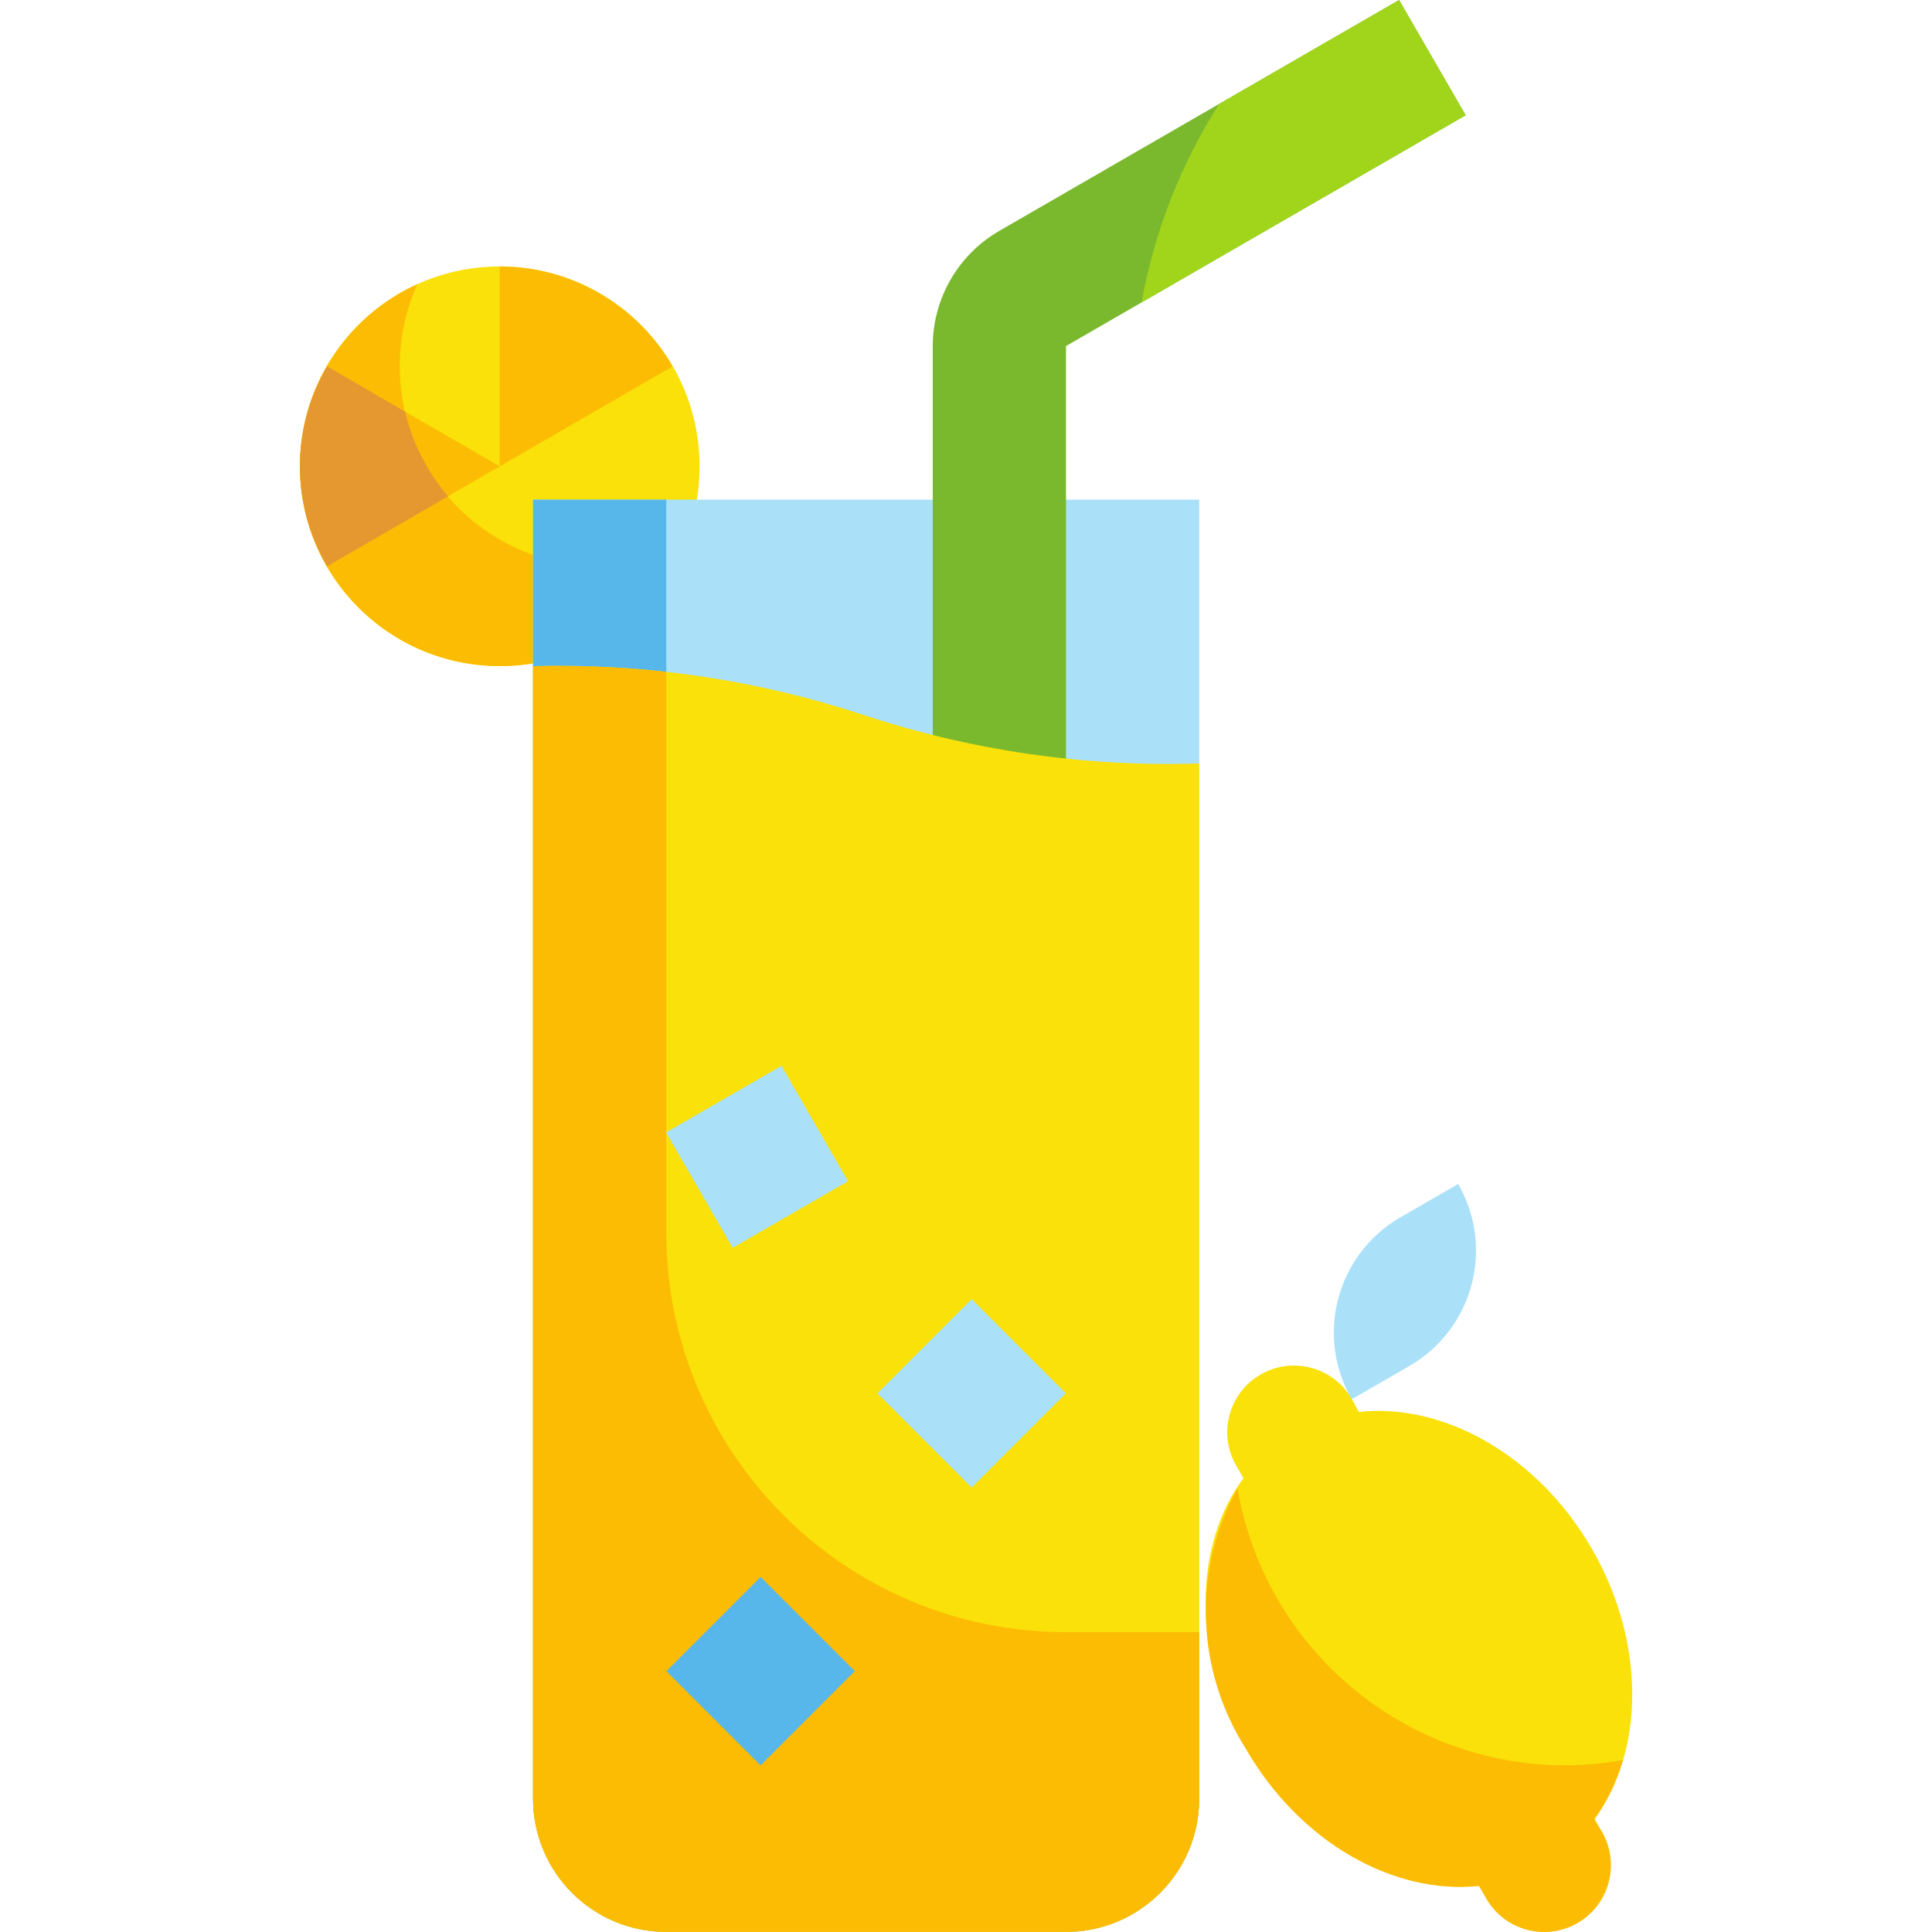 <svg height="464pt" viewBox="-72 0 464 464.02" width="464pt" xmlns="http://www.w3.org/2000/svg"><path d="m96.012 112c0 26.508-21.492 48-48 48-26.512 0-48-21.492-48-48s21.488-48 48-48c26.508 0 48 21.492 48 48zm0 0" fill="#f9e109"/><g fill="#fcbc04"><path d="m72.012 136c-16.305.004-31.496-8.266-40.34-21.961-8.844-13.695-10.133-30.941-3.422-45.801-19.445 8.801-30.742 29.379-27.73 50.508s19.613 37.73 40.742 40.742c21.129 3.016 41.711-8.285 50.508-27.727-6.211 2.797-12.945 4.242-19.758 4.238zm0 0"/><path d="m89.531 88c-8.566-14.836-24.391-23.984-41.52-24v48zm0 0"/><path d="m6.488 88c-8.574 14.852-8.574 33.148 0 48l41.523-24zm0 0"/></g><path d="m25.289 98.879-18.719-10.879c-8.727 14.809-8.727 33.191 0 48l29.039-16.801c-5.008-5.855-8.547-12.82-10.32-20.32zm0 0" fill="#e59730"/><path d="m56.012 120h160v312c0 17.672-14.328 32-32 32h-96c-17.676 0-32-14.328-32-32zm0 0" fill="#aae1f9"/><path d="m184.012 392c-53.02 0-96-42.98-96-96v-176h-32v312c0 17.672 14.324 32 32 32h96c17.672 0 32-14.328 32-32v-40zm0 0" fill="#57b7eb"/><path d="m280.012 27.68-16-27.68-96 55.441c-9.891 5.707-15.988 16.258-16 27.68v140.879h32v-140.879zm0 0" fill="#7ab92d"/><path d="m135.051 171.602c-25.484-8.379-52.223-12.301-79.039-11.602v272c0 17.672 14.324 32 32 32h96c17.672 0 32-14.328 32-32v-248.641c-27.473.891-54.883-3.09-80.961-11.758zm0 0" fill="#f9e109"/><path d="m184.012 392c-53.02 0-96-42.98-96-96v-134.641c-10.625-1.172-21.316-1.625-32-1.359v272c0 17.672 14.324 32 32 32h96c17.672 0 32-14.328 32-32v-40zm0 0" fill="#fcbc04"/><path d="m202.172 72.641 77.84-44.961-16-27.68-43.203 24.961c-9.254 14.531-15.586 30.727-18.637 47.68zm0 0" fill="#a1d51c"/><path d="m88.043 401.367 22.629-22.625 22.629 22.625-22.629 22.629zm0 0" fill="#57b7eb"/><path d="m138.73 334.645 22.629-22.625 22.625 22.625-22.625 22.629zm0 0" fill="#aae1f9"/><path d="m87.961 271.984 27.715-16 16 27.715-27.715 16zm0 0" fill="#aae1f9"/><path d="m310.332 372c-13.043-22.559-35.684-35.121-56-32.879l-1.684-3.121c-4.418-7.664-14.211-10.297-21.879-5.879-7.664 4.418-10.297 14.215-5.879 21.879l1.758 3.039c-12 16-12.477 42.32.562 64.883 13.039 22.559 35.68 35.117 56 32.957l1.758 3.043c4.418 7.664 14.215 10.297 21.883 5.879 7.664-4.418 10.297-14.215 5.879-21.879l-1.762-3.043c11.922-16.32 12.402-42.238-.637-64.879zm0 0" fill="#f9e109"/><path d="m310.891 436.961c3.098-4.316 5.426-9.133 6.879-14.242-4.539.836-9.145 1.262-13.758 1.281-38.973-.031-72.254-28.141-78.801-66.559-10.82 19.648-10.055 43.637 2 62.559 13.039 22.641 35.68 35.121 56 32.961l1.758 3.039c4.418 7.664 14.215 10.297 21.883 5.879 7.664-4.418 10.297-14.215 5.879-21.879zm0 0" fill="#fcbc04"/><path d="m264.352 292.363 13.855-8c8.836 15.305 3.594 34.875-11.715 43.715l-13.855 8c-8.836-15.309-3.594-34.879 11.715-43.715zm0 0" fill="#aae1f9"/></svg>